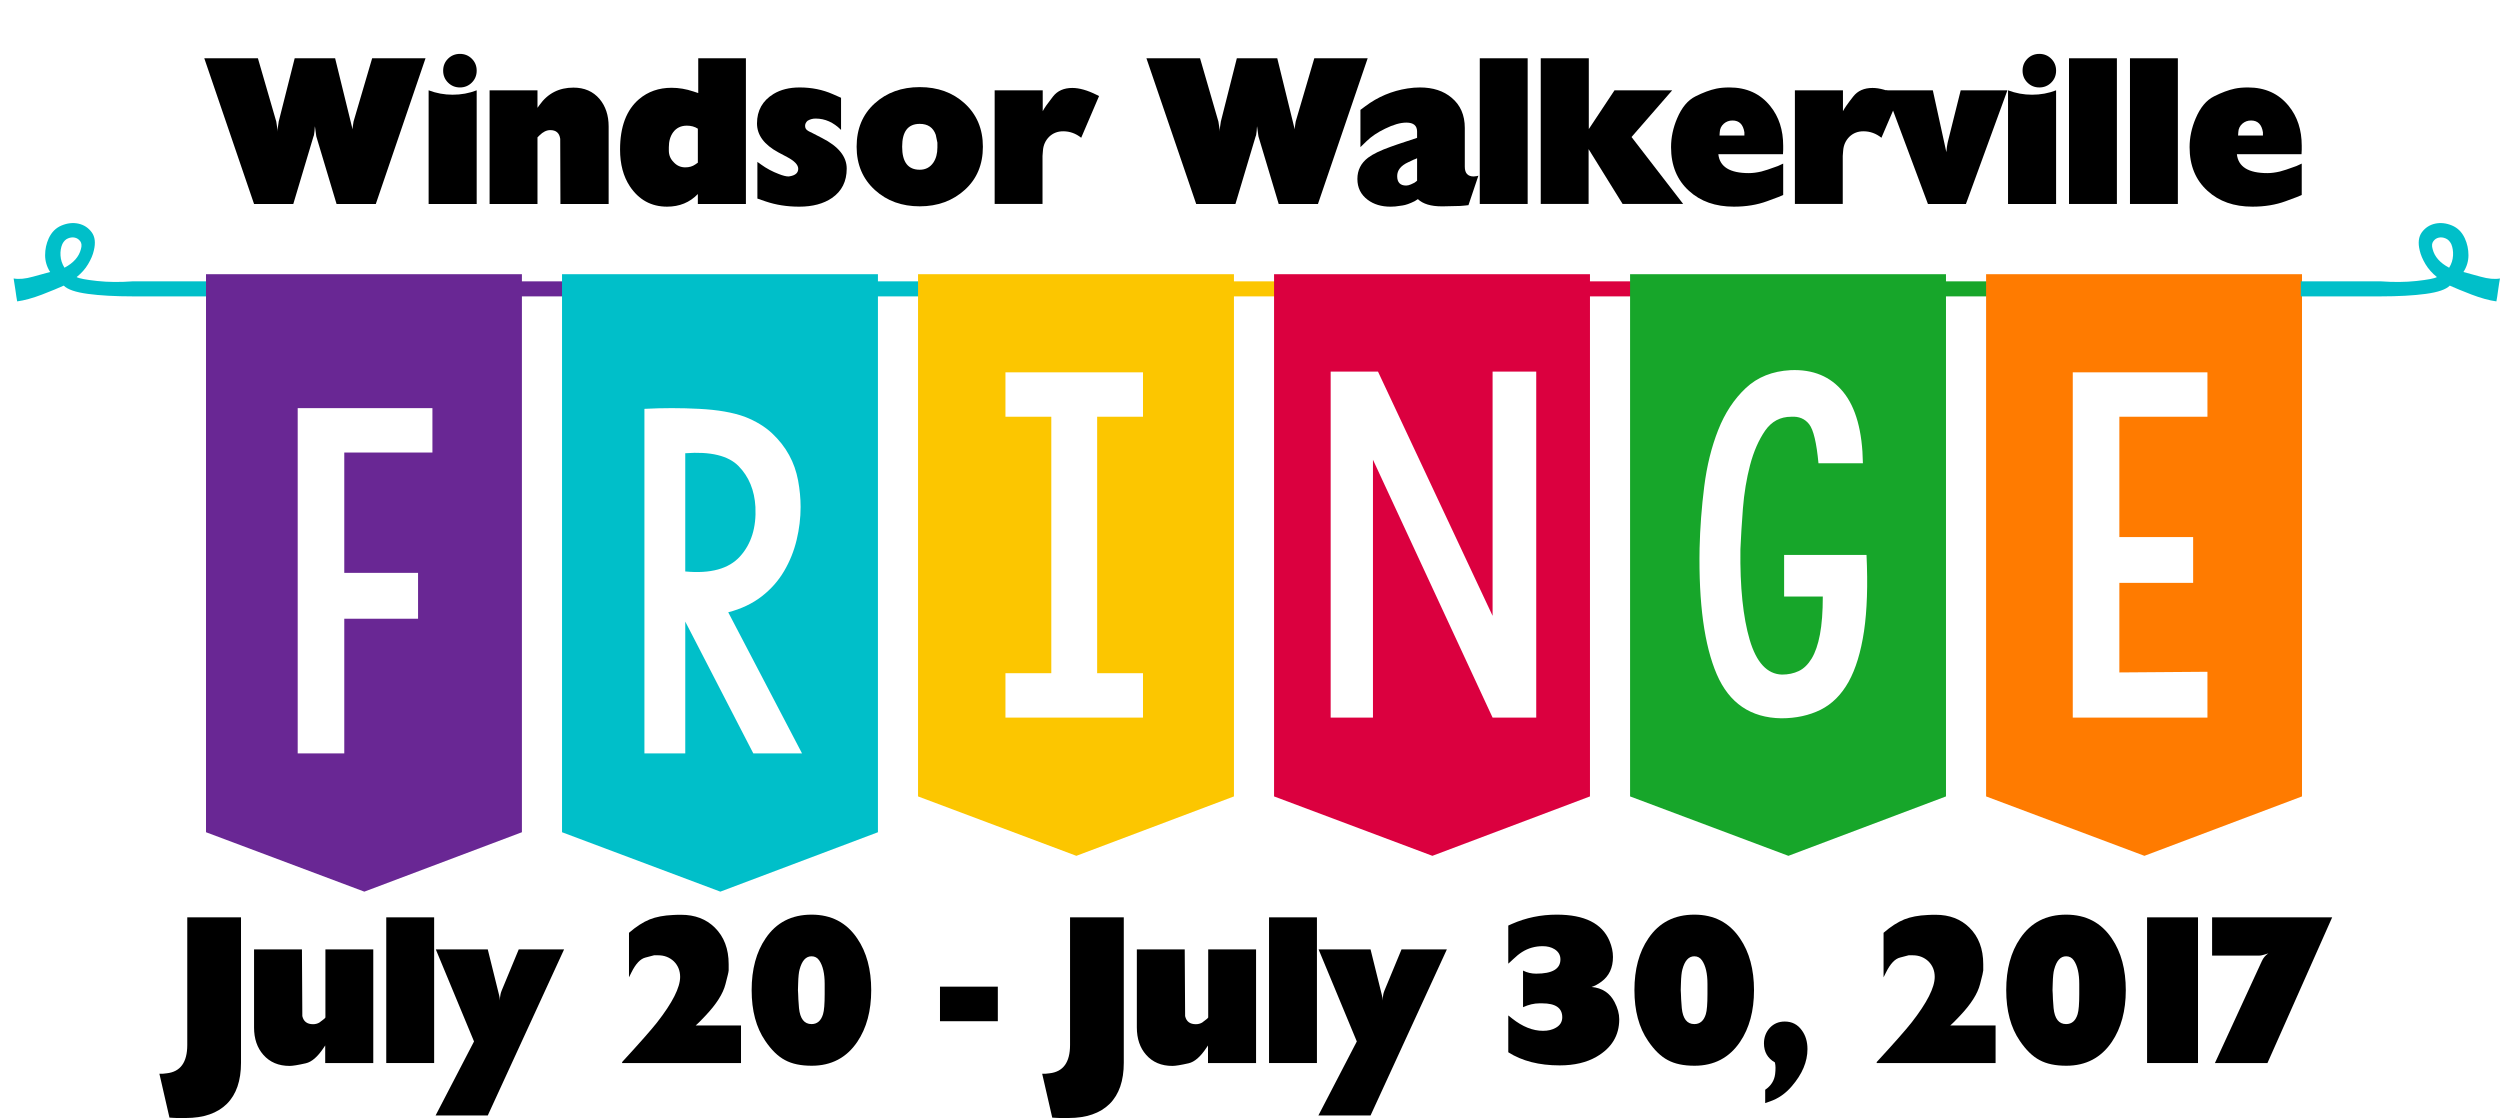 <?xml version="1.0" encoding="UTF-8" standalone="no"?>
<!-- Created with Inkscape (http://www.inkscape.org/) -->

<svg
   xmlns:dc="http://purl.org/dc/elements/1.1/"
   xmlns:cc="http://creativecommons.org/ns#"
   xmlns:rdf="http://www.w3.org/1999/02/22-rdf-syntax-ns#"
   xmlns:svg="http://www.w3.org/2000/svg"
   xmlns="http://www.w3.org/2000/svg"
   xmlns:sodipodi="http://sodipodi.sourceforge.net/DTD/sodipodi-0.dtd"
   xmlns:inkscape="http://www.inkscape.org/namespaces/inkscape"
   id="svg2985"
   version="1.1"
   inkscape:version="0.48.2 r9819"
   width="2061.25"
   height="922.5"
   xml:space="preserve"
   sodipodi:docname="WWFF Final Colour Logo.pdf"><defs
     id="defs2989" /><sodipodi:namedview
     pagecolor="#ffffff"
     bordercolor="#666666"
     borderopacity="1"
     objecttolerance="10"
     gridtolerance="10"
     guidetolerance="10"
     inkscape:pageopacity="0"
     inkscape:pageshadow="2"
     inkscape:window-width="640"
     inkscape:window-height="480"
     id="namedview2987"
     showgrid="false"
     inkscape:zoom="0.14990904"
     inkscape:cx="1023.2662"
     inkscape:cy="464.86327"
     inkscape:window-x="0"
     inkscape:window-y="0"
     inkscape:window-maximized="0"
     inkscape:current-layer="g2993" /><g
     id="g2993"
     inkscape:groupmode="layer"
     inkscape:label="WWFF Final Colour Logo"
     transform="matrix(1.25,0,0,-1.25,0,922.5)"><g
       id="g2995"
       transform="scale(0.24,0.24)"><path
         d="m 584.637,2301.76 0,-41.32 -218.403,0 c -49.898,0 -91.546,2.35 -124.984,6.9 -33.594,4.53 -55.609,12.08 -66.023,22.67 -14.446,-6.55 -34.446,-14.79 -59.985,-24.69 -25.695,-9.75 -48.383,-15.97 -68.039,-18.66 -1.336,6.56 -2.844,17.13 -4.859,31.59 -2.031,14.28 -3.699,24.87 -4.879,31.41 14.445,-2.69 32.082,-1 53.09,4.88 20.992,5.89 36.789,10.25 47.207,12.93 -9.082,14.28 -13.77,29.74 -13.77,46.2 0,16.46 3.352,31.76 9.899,46.2 7.898,17.13 19.668,28.91 35.449,35.45 15.801,6.55 31.078,8.23 46.199,5.04 15.121,-3.36 27.223,-11.25 36.457,-23.68 9.238,-12.43 11.094,-29.24 5.887,-50.25 -2.52,-11.75 -7.899,-24.18 -15.801,-37.45 -7.723,-13.1 -18.297,-24.87 -31.406,-35.44 6.547,-3.88 25.191,-7.4 56.113,-10.77 30.746,-3.35 63.332,-3.52 97.43,-1.01 l 220.418,0 m -413.282,102.49 c -4.027,-9.24 -5.714,-19.83 -5.035,-31.59 0.676,-11.75 4.375,-23.02 10.918,-33.43 24.864,13.11 39.985,30.24 45.192,51.25 2.691,9.06 2.015,16.28 -1.84,21.49 -4.043,5.38 -8.906,8.58 -14.793,9.91 -6.039,1.36 -12.254,0.68 -18.817,-2.01 -6.546,-2.52 -11.753,-7.9 -15.625,-15.62"
         style="fill:#00bfc9;fill-opacity:1;fill-rule:evenodd;stroke:none"
         id="path2997" /><path
         d="m 1434.39,787.754 -433.1,-163.301 -435.126,163.301 0,1533.676 868.226,0 0,-1533.676 m -616.214,1165.586 0,-948.87 128.004,0 0,370.1 202.78,0 0,126.01 -202.78,0 0,330.63 242.26,0 0,122.13 -370.264,0"
         style="fill:#692794;fill-opacity:1;fill-rule:evenodd;stroke:none"
         id="path2999" /><path
         d="m 1041.29,2260.44 1063.28,0 0,41.32 -1063.28,0 0,-41.32 z"
         style="fill:#692794;fill-opacity:1;fill-rule:evenodd;stroke:none"
         id="path3001" /><path
         d="m 2412.85,787.754 -433.11,-163.301 -435.12,163.301 0,1533.676 868.23,0 0,-1533.676 m -529.53,216.716 0,362.21 186.98,-362.21 133.9,0 -202.78,387.74 c 35.46,9.24 66.03,23.68 91.56,43.36 25.53,19.65 46.2,43 61.98,69.87 15.81,26.88 27.23,55.45 34.45,85.68 7.22,30.09 10.92,60.31 10.92,90.56 0,23.52 -2.35,47.88 -6.89,72.74 -4.71,25.03 -12.76,48.23 -24.69,69.9 -11.77,21.66 -27.55,41.66 -47.2,60.13 -19.67,18.32 -44.69,33.44 -74.78,45.19 -32.91,11.93 -74.58,19.15 -124.98,21.69 -50.58,2.67 -100.8,2.67 -150.7,0 l 0,-946.86 112.23,0 m 192.86,677.21 c 2.69,-56.45 -11.42,-101.81 -42.34,-135.91 -30.75,-34.11 -80.98,-47.88 -150.52,-41.33 l 0,324.91 c 69.54,5.21 118.43,-6.55 146.66,-35.45 28.22,-28.89 43.68,-66.36 46.2,-112.22"
         style="fill:#00bfc9;fill-opacity:1;fill-rule:evenodd;stroke:none"
         id="path3003" /><path
         d="m 2019.74,2260.44 1063.28,0 0,41.32 -1063.28,0 0,-41.32 z"
         style="fill:#00bfc9;fill-opacity:1;fill-rule:evenodd;stroke:none"
         id="path3005" /><path
         d="m 3391.3,886.191 -433.1,-163.3 -435.13,163.3 0,1435.239 868.23,0 0,-1435.239 m -249.98,216.559 0,122.14 -125.99,0 0,704.75 125.99,0 0,122.14 -378,0 0,-122.14 126,0 0,-704.75 -126,0 0,-122.14 378,0"
         style="fill:#fcc600;fill-opacity:1;fill-rule:evenodd;stroke:none"
         id="path3007" /><path
         d="m 2998.2,2260.44 1063.28,0 0,41.32 -1063.28,0 0,-41.32 z"
         style="fill:#fcc600;fill-opacity:1;fill-rule:evenodd;stroke:none"
         id="path3009" /><path
         d="m 4369.76,886.191 -433.11,-163.3 -435.12,163.3 0,1435.239 868.23,0 0,-1435.239 m -267.62,216.559 119.94,0 0,951.04 -119.94,0 0,-671.32 -315,671.32 -130.04,0 0,-951.04 116.25,0 0,708.79 328.79,-708.79"
         style="fill:#db003f;fill-opacity:1;fill-rule:evenodd;stroke:none"
         id="path3011" /><path
         d="m 3976.65,2260.44 1063.28,0 0,41.32 -1063.28,0 0,-41.32 z"
         style="fill:#db003f;fill-opacity:1;fill-rule:evenodd;stroke:none"
         id="path3013" /><path
         d="m 5348.21,886.191 -433.1,-163.3 -435.13,163.3 0,1435.239 868.23,0 0,-1435.239 m -444.86,663.609 0,-114.23 106.34,0 c 0,-42.02 -2.67,-76.79 -7.89,-104.35 -5.2,-27.55 -12.77,-49.54 -22.69,-66.02 -9.91,-16.29 -21.66,-27.88 -35.45,-34.43 -13.77,-6.56 -29.21,-9.75 -46.2,-9.75 -40.64,1.18 -70.22,33.11 -88.69,95.43 -18.32,62.33 -26.88,145.31 -25.54,248.98 1.34,32.91 3.7,70.22 6.89,112.22 3.35,41.99 9.92,81.82 19.65,119.11 9.92,37.47 23.68,68.87 41.34,94.59 17.8,25.53 41.65,38.29 71.89,38.29 21.01,1.36 37.47,-5.53 49.24,-20.66 11.75,-15.12 20.31,-50.73 25.52,-107.18 l 122.13,0 c -1.33,87.86 -19.3,153.21 -54.09,195.88 -34.78,42.68 -82.99,62.68 -144.81,59.98 -49.72,-2.69 -90.88,-18.99 -122.97,-49.21 -32.1,-30.25 -57.47,-68.56 -75.78,-115.09 -18.47,-46.7 -31.25,-98.45 -38.47,-155.57 -7.22,-57.12 -11.43,-113.91 -12.76,-170.35 -2.69,-150.87 13.1,-266.11 47.2,-345.57 34.12,-79.31 93.25,-119.62 177.24,-120.98 40.66,0 76.79,7.9 108.37,23.53 31.41,15.8 56.95,41.33 76.77,76.77 19.65,35.45 33.77,81.82 42.34,138.94 8.39,56.96 10.75,126.84 6.88,209.67 l -226.46,0"
         style="fill:#17a62a;fill-opacity:1;fill-rule:evenodd;stroke:none"
         id="path3015" /><path
         d="m 4955.11,2260.44 1063.28,0 0,41.32 -1063.28,0 0,-41.32 z"
         style="fill:#17a62a;fill-opacity:1;fill-rule:evenodd;stroke:none"
         id="path3017" /><path
         d="m 6326.67,886.191 -433.11,-163.3 -435.12,163.3 0,1435.239 868.23,0 0,-1435.239 m -630,1165.589 0,-949.03 370.1,0 0,125.99 -242.08,-1.84 0,246.13 202.77,0 0,125.99 -202.77,0 0,330.62 242.08,0 0,122.14 -370.1,0"
         style="fill:#ff7b00;fill-opacity:1;fill-rule:evenodd;stroke:none"
         id="path3019" /><path
         d="m 6543.91,2301.76 c 34.09,-2.51 66.7,-2.34 97.43,1.01 30.92,3.37 49.56,6.89 56.11,10.77 -13.09,10.57 -23.51,22.34 -31.41,35.44 -7.9,13.27 -13.11,25.7 -15.8,37.45 -5.2,21.01 -3.19,37.82 5.89,50.25 9.23,12.43 21.33,20.32 36.46,23.68 15.12,3.19 30.57,1.51 46.2,-5.04 15.79,-6.54 27.55,-18.32 35.44,-35.45 6.55,-14.44 9.92,-29.74 9.92,-46.2 0,-16.46 -4.55,-31.92 -13.79,-46.2 10.42,-2.68 26.22,-7.04 47.21,-12.93 21.01,-5.88 38.82,-7.57 53.26,-4.88 -1.33,-6.54 -3.02,-17.13 -5.03,-31.41 -1.86,-14.46 -3.54,-25.03 -4.88,-31.59 -19.65,2.69 -42.34,8.91 -67.87,18.66 -25.71,9.9 -45.71,18.14 -60.15,24.69 -10.42,-10.59 -32.42,-18.14 -65.85,-22.67 -33.6,-4.55 -75.26,-6.9 -125,-6.9 l -218.56,0 0,41.32 220.42,0 m 193.02,102.49 c -4.03,7.72 -9.24,13.1 -15.79,15.62 -6.56,2.69 -12.77,3.37 -18.64,2.01 -6.06,-1.33 -10.92,-4.53 -14.79,-9.91 -4.03,-5.21 -4.71,-12.43 -2.01,-21.49 5.2,-21.01 20.32,-38.14 45.36,-51.25 6.55,10.41 10.07,21.68 10.74,33.43 0.68,11.76 -1,22.35 -4.87,31.59"
         style="fill:#00bfc9;fill-opacity:1;fill-rule:evenodd;stroke:none"
         id="path3021" /><path
         d="m 561.441,2914.84 147.379,0 50.469,-174.08 3.383,-22.3 0,-5.55 1.062,12.8 2.325,15.6 43.836,173.53 111.128,0 47.934,-195.25 0.504,6.76 2.172,14.41 51.167,174.08 146.68,0 -136.62,-400.42 -107.895,0 -55.66,185.75 -3.801,27.81 -0.504,-4.46 -0.555,-8.28 c -0.836,-8.63 -1.754,-13.63 -2.832,-15.07 l -55.519,-185.75 -107.883,0 -136.77,400.42"
         style="fill:#000000;fill-opacity:1;fill-rule:evenodd;stroke:none"
         id="path3023" /><path
         d="m 1178,2514.42 0,312.36 c 21.13,-8.07 43.14,-12.1 65.99,-12.1 23.37,0 45.42,4.03 66.1,12.1 l 0,-312.36 -132.09,0 m 39.95,366.36 c 0,13.02 4.44,23.95 13.3,32.81 8.94,8.85 19.88,13.3 32.78,13.3 12.92,0 23.82,-4.45 32.7,-13.3 8.91,-8.86 13.36,-19.79 13.36,-32.81 0,-12.94 -4.45,-23.88 -13.36,-32.78 -8.88,-8.89 -19.78,-13.34 -32.7,-13.34 -12.9,0 -23.84,4.5 -32.78,13.44 -8.86,8.86 -13.3,19.74 -13.3,32.68"
         style="fill:#000000;fill-opacity:1;fill-rule:evenodd;stroke:none"
         id="path3025" /><path
         d="m 1345.57,2514.42 0,312.36 131.62,0 0,-48.16 5.57,7.75 c 22.6,31.89 53.7,47.83 93.28,47.83 30.04,0 53.91,-10.39 71.65,-31.1 16.74,-20.01 25.07,-45.24 25.07,-75.64 l 0,-213.04 -132.53,0 -0.56,179.08 c -2.28,15.94 -11.35,23.91 -27.34,23.91 -10.11,0 -19.94,-4.83 -29.57,-14.41 l -5.57,-5.56 0,-183.02 -131.62,0"
         style="fill:#000000;fill-opacity:1;fill-rule:evenodd;stroke:none"
         id="path3027" /><path
         d="m 1918.99,2819.23 0,95.61 131.01,0 0,-400.42 -132.08,0 0,27.29 c -22.29,-23.12 -50.47,-34.7 -84.53,-34.7 -43.48,0 -77.62,18.71 -102.47,56.13 -17.85,27.1 -26.79,60.69 -26.79,100.83 0,62.71 17.47,108.91 52.33,138.61 24.56,20.76 54.27,31.15 89.17,31.15 20.01,0 40.03,-3.39 60.05,-10.11 l 13.31,-4.39 m -1.07,-97.88 c -8.53,5.52 -18.54,8.3 -30.07,8.3 -16.32,0 -28.98,-6.13 -37.92,-18.35 -7.83,-10.77 -11.72,-24.48 -11.72,-41.17 l 0,-8.94 c 0,-12.55 4.5,-23.31 13.49,-32.17 8.53,-9.31 19.08,-13.99 31.69,-13.99 10.76,0 19.89,2.64 27.34,7.88 l 7.19,5 0,93.44"
         style="fill:#000000;fill-opacity:1;fill-rule:evenodd;stroke:none"
         id="path3029" /><path
         d="m 2311.48,2806.3 0,-88.34 c -20.71,20.82 -44.03,31.2 -69.93,31.2 -8.16,0 -15.58,-2.05 -22.26,-6.21 -4.45,-4.08 -6.62,-8.72 -6.62,-13.91 0,-5.89 2.54,-10.29 7.69,-13.3 l 2.87,-1.75 10.02,-4.92 26.04,-13.45 c 45.19,-22.99 67.76,-50.97 67.76,-83.98 0,-35.26 -13.54,-62.13 -40.56,-80.73 -23.31,-15.93 -53.29,-23.9 -89.94,-23.9 -33.28,0 -64.01,4.83 -92.19,14.41 l -22.8,7.88 0,100.8 10.05,-7.19 c 14.83,-10.8 31.15,-19.51 48.94,-26.23 11.03,-4.39 19.88,-6.63 26.57,-6.63 1.52,0 2.81,0.19 3.92,0.57 15.16,2.59 22.76,9.5 22.76,20.61 0,10.66 -10.14,21.42 -30.48,32.17 l -24.02,12.74 c -39.19,21.18 -58.82,47.69 -58.82,79.57 0,35.55 15.22,62.62 45.56,81.16 19.62,11.86 43.48,17.79 71.57,17.79 33,0 63.34,-6.12 91.05,-18.31 l 22.82,-10.05"
         style="fill:#000000;fill-opacity:1;fill-rule:evenodd;stroke:none"
         id="path3031" /><path
         d="m 2354.29,2671.77 c 0,49.25 16.49,88.88 49.5,118.87 32.98,29.98 74.34,44.95 124.01,44.95 49.35,0 90.33,-14.78 123,-44.36 33.68,-30.71 50.5,-70.57 50.5,-119.46 0,-48.91 -16.44,-88.34 -49.39,-118.29 -33.42,-30.34 -74.76,-45.55 -124.11,-45.55 -49.22,0 -90.19,14.82 -122.87,44.5 -33.79,30.62 -50.64,70.43 -50.64,119.34 m 125.12,0.03 c 0,-42.21 16.13,-63.3 48.33,-63.3 15.96,0 28.42,6.5 37.37,19.52 7.41,11.02 11.16,24.87 11.16,41.61 l 0,13.3 c -1.57,7.05 -3.06,14.27 -4.5,21.68 -7.08,19.98 -21.73,29.95 -44.03,29.95 -32.2,0 -48.33,-20.9 -48.33,-62.76"
         style="fill:#000000;fill-opacity:1;fill-rule:evenodd;stroke:none"
         id="path3033" /><path
         d="m 2733.66,2514.42 0,312.36 132.09,0 0,-57.46 c 4.08,8.16 13.52,21.68 28.4,40.59 12.24,15.57 29.84,23.37 52.88,23.37 19.29,0 41.58,-6.31 66.74,-18.87 l 6.8,-3.43 -49.06,-114.61 c -14.88,11.87 -31.39,17.79 -49.49,17.79 -15.22,0 -28.04,-4.95 -38.48,-14.91 -10.43,-10.44 -16.18,-23.27 -17.24,-38.47 l -1.11,-14.41 0,-131.95 -131.53,0"
         style="fill:#000000;fill-opacity:1;fill-rule:evenodd;stroke:none"
         id="path3035" /><path
         d="m 3150.77,2914.84 147.37,0 50.47,-174.08 3.39,-22.3 0,-5.55 1.05,12.8 2.33,15.6 43.84,173.53 111.13,0 47.93,-195.25 0.51,6.76 2.16,14.41 51.17,174.08 146.68,0 -136.61,-400.42 -107.9,0 -55.66,185.75 -3.8,27.81 -0.51,-4.46 -0.55,-8.28 c -0.84,-8.63 -1.75,-13.63 -2.83,-15.07 l -55.52,-185.75 -107.88,0 -136.77,400.42"
         style="fill:#000000;fill-opacity:1;fill-rule:evenodd;stroke:none"
         id="path3037" /><path
         d="m 3894.6,2696.18 0,17.23 c 0,16.41 -9.83,24.62 -29.44,24.62 -16.39,0 -35.82,-5.55 -58.39,-16.68 -20.82,-10.05 -37.67,-21.37 -50.61,-33.98 l -17.24,-16.68 0,102.33 13.3,9.93 c 34.48,25.93 73.23,42.3 116.18,48.97 11.88,1.81 23.18,2.74 33.98,2.74 35.92,0 65.01,-9.46 87.27,-28.36 24.05,-20.02 36.1,-47.61 36.1,-82.82 l 0,-106.68 c 0,-17.85 8.19,-26.75 24.56,-26.75 l 9.36,1.07 3.44,1.11 -27.31,-81.05 -9.5,-1.06 -12.79,-1.12 -47.22,-1.07 c -1.45,0 -2.97,0 -4.5,0 -29.24,0 -50.89,6.58 -65.02,19.79 l -8.85,-5.61 c -13.39,-6.66 -24.57,-10.61 -33.46,-11.82 l -20.07,-2.73 c -2.5,-0.36 -6.77,-0.55 -12.74,-0.55 -25.12,0 -46.08,6.3 -62.79,18.9 -18.88,14.14 -28.32,33.23 -28.32,57.33 0,24.1 9.82,43.56 29.42,58.44 13.36,10.05 34.12,20.07 62.19,30.03 l 18.96,6.67 53.49,17.8 m 0,-56.03 -5.05,-2.31 -4.46,-1.63 -5.61,-2.73 -9.5,-4.46 c -20.07,-9.31 -30.07,-21.96 -30.07,-37.9 0,-17.37 8.2,-26.04 24.61,-26.04 4.07,0 8.52,1.06 13.34,3.25 l 9.41,4.48 3.94,2.83 3.39,2.74 0,61.77"
         style="fill:#000000;fill-opacity:1;fill-rule:evenodd;stroke:none"
         id="path3039" /><path
         d="m 4066.91,2514.42 131.613,0 0,400.418 -131.613,0 0,-400.418 z"
         style="fill:#000000;fill-opacity:1;fill-rule:evenodd;stroke:none"
         id="path3041" /><path
         d="m 4234.48,2514.42 0,400.42 132.08,0 0,-194.6 70.63,106.54 158.54,0 -111.77,-128.37 141.94,-183.99 -166.42,0 -93.47,150.71 0,-150.71 -131.53,0"
         style="fill:#000000;fill-opacity:1;fill-rule:evenodd;stroke:none"
         id="path3043" /><path
         d="m 4900.24,2651.14 -177.63,0 c 3.66,-34.62 31.61,-51.91 83.75,-51.91 10.38,0 21.82,1.44 34.42,4.36 8.11,1.89 23.27,6.94 45.52,15.1 l 14.5,6.69 0,-86.22 -12.88,-5.55 -31.56,-11.69 c -27.02,-9.95 -57.38,-14.91 -91.06,-14.91 -50.72,0 -91.78,14.46 -123.23,43.33 -32.96,29.71 -49.45,69.79 -49.45,120.21 0,26.75 5.56,53.07 16.68,79.06 12.65,29.98 29.47,50.19 50.51,60.57 20.71,10.44 39.77,17.52 57.24,21.24 10.38,2.17 22.38,3.24 36.06,3.24 47.31,0 84.7,-17.06 112.19,-51.21 23.68,-29.24 35.5,-65.57 35.5,-108.96 0,-3.7 0,-7.41 0,-11.11 l -0.56,-12.24 m -174.39,51.44 68.32,0 0,8.85 c -3.39,21.6 -14.28,32.4 -32.68,32.4 -9.32,0 -17.29,-2.97 -24.01,-8.85 -6.94,-6.27 -10.6,-13.91 -10.99,-23.04 l -0.64,-9.36"
         style="fill:#000000;fill-opacity:1;fill-rule:evenodd;stroke:none"
         id="path3045" /><path
         d="m 4932.97,2514.42 0,312.36 132.08,0 0,-57.46 c 4.08,8.16 13.53,21.68 28.4,40.59 12.25,15.57 29.85,23.37 52.89,23.37 19.29,0 41.58,-6.31 66.73,-18.87 l 6.81,-3.43 -49.06,-114.61 c -14.88,11.87 -31.39,17.79 -49.5,17.79 -15.21,0 -28.04,-4.95 -38.47,-14.91 -10.44,-10.44 -16.18,-23.27 -17.24,-38.47 l -1.11,-14.41 0,-131.95 -131.53,0"
         style="fill:#000000;fill-opacity:1;fill-rule:evenodd;stroke:none"
         id="path3047" /><path
         d="m 5181.95,2826.78 130.08,0 37.17,-169.94 1.62,14.93 1.25,7.16 1.07,5.58 35.54,142.27 128.34,0 -113.98,-312.36 -104.45,0 -116.64,312.36"
         style="fill:#000000;fill-opacity:1;fill-rule:evenodd;stroke:none"
         id="path3049" /><path
         d="m 5518.75,2514.42 0,312.36 c 21.13,-8.07 43.14,-12.1 65.99,-12.1 23.37,0 45.42,4.03 66.09,12.1 l 0,-312.36 -132.08,0 m 39.95,366.36 c 0,13.02 4.44,23.95 13.3,32.81 8.94,8.85 19.88,13.3 32.77,13.3 12.92,0 23.82,-4.45 32.71,-13.3 8.91,-8.86 13.35,-19.79 13.35,-32.81 0,-12.94 -4.44,-23.88 -13.35,-32.78 -8.89,-8.89 -19.79,-13.34 -32.71,-13.34 -12.89,0 -23.83,4.5 -32.77,13.44 -8.86,8.86 -13.3,19.74 -13.3,32.68"
         style="fill:#000000;fill-opacity:1;fill-rule:evenodd;stroke:none"
         id="path3051" /><path
         d="m 5686.32,2514.42 131.613,0 0,400.418 -131.613,0 0,-400.418 z"
         style="fill:#000000;fill-opacity:1;fill-rule:evenodd;stroke:none"
         id="path3053" /><path
         d="m 5853.89,2514.42 131.613,0 0,400.418 -131.613,0 0,-400.418 z"
         style="fill:#000000;fill-opacity:1;fill-rule:evenodd;stroke:none"
         id="path3055" /><path
         d="m 6325.38,2651.14 -177.64,0 c 3.67,-34.62 31.62,-51.91 83.75,-51.91 10.39,0 21.83,1.44 34.43,4.36 8.11,1.89 23.26,6.94 45.52,15.1 l 14.5,6.69 0,-86.22 -12.89,-5.55 -31.56,-11.69 c -27.01,-9.95 -57.38,-14.91 -91.06,-14.91 -50.71,0 -91.77,14.46 -123.23,43.33 -32.95,29.71 -49.44,69.79 -49.44,120.21 0,26.75 5.56,53.07 16.69,79.06 12.63,29.98 29.46,50.19 50.5,60.57 20.71,10.44 39.77,17.52 57.24,21.24 10.38,2.17 22.38,3.24 36.06,3.24 47.3,0 84.7,-17.06 112.18,-51.21 23.68,-29.24 35.51,-65.57 35.51,-108.96 0,-3.7 0,-7.41 0,-11.11 l -0.56,-12.24 m -174.39,51.44 68.31,0 0,8.85 c -3.38,21.6 -14.26,32.4 -32.67,32.4 -9.32,0 -17.29,-2.97 -24.01,-8.85 -6.94,-6.27 -10.61,-13.91 -10.99,-23.04 l -0.64,-9.36"
         style="fill:#000000;fill-opacity:1;fill-rule:evenodd;stroke:none"
         id="path3057" /><path
         d="m 438.055,124.074 9.929,0 10,1.11 c 37.832,4.082 56.688,30.035 56.688,77.918 l 0,350.73 147.687,0 0,-399.723 C 662.359,104.75 649.445,67.164 623.578,41.312 597.258,15.309 559.48,2.34 510.227,2.34 l -24.43,0 -11.684,0.555 -8.383,0.504 -27.675,120.676"
         style="fill:#000000;fill-opacity:1;fill-rule:evenodd;stroke:none"
         id="path3059" /><path
         d="m 698.23,251.156 0,214.621 131.614,0 1.078,-183.386 c 3.367,-14.828 13.191,-22.239 29.461,-22.239 6.351,0 12.101,1.473 17.238,4.442 l 13.871,10.609 2.867,3.387 0,187.187 131.531,0 0,-312.363 -132.089,0 0,48.332 -4.496,-6.664 c -16.266,-24.516 -32.535,-38.613 -48.801,-42.309 -21.18,-4.828 -36.008,-7.242 -44.481,-7.242 -30.414,0 -54.46,10.192 -72.308,30.539 -16.996,19.289 -25.485,44.305 -25.485,75.086"
         style="fill:#000000;fill-opacity:1;fill-rule:evenodd;stroke:none"
         id="path3061" /><path
         d="m 1061.56,153.414 131.613,0 0,400.418 -131.613,0 0,-400.418 z"
         style="fill:#000000;fill-opacity:1;fill-rule:evenodd;stroke:none"
         id="path3063" /><path
         d="m 1197.15,9.281 105.63,203.457 -105.07,253.039 142.83,0 31.25,-126.113 c 1.06,-2.949 1.61,-7.777 1.61,-14.355 l 0.51,6.109 c 0.74,8.109 2.41,15.297 5.05,21.562 l 46.72,112.797 124.62,0 -209.76,-456.496 -143.39,0"
         style="fill:#000000;fill-opacity:1;fill-rule:evenodd;stroke:none"
         id="path3065" /><path
         d="m 1709.81,153.414 0,2.727 c 48.11,52.293 80.12,88.574 96.08,108.922 42.2,54.082 63.34,95.781 63.34,125.07 0,17.015 -5.74,31.25 -17.23,42.742 -11.83,11.113 -26.29,16.684 -43.3,16.684 l -11.11,0 c -7.05,-1.821 -14.83,-3.852 -23.32,-6.125 -14.13,-3.336 -27.12,-17.051 -38.97,-41.114 l -6.64,-13.297 0,122.36 c 19.66,17.051 38.53,29.289 56.74,36.703 17.69,7.082 39.2,11.16 64.41,12.223 l 13.3,0.57 c 3.02,0 5.99,0 8.99,0 37.73,0 68.45,-11.684 92.28,-35.051 25.48,-25.156 38.23,-58.715 38.23,-100.609 l 0,-17.239 c -0.37,-3.332 -1.06,-7.222 -2.18,-11.683 l -6.63,-26.18 c -6.72,-26.234 -25.07,-55.14 -55.1,-86.754 l -10.56,-10.992 -7.74,-7.863 -8.3,-7.742 124.43,0 0,-103.352 -326.72,0"
         style="fill:#000000;fill-opacity:1;fill-rule:evenodd;stroke:none"
         id="path3067" /><path
         d="m 2065.77,353.676 c 0,57.465 12.79,104.965 38.41,142.445 29.29,43.438 71.37,65.125 126.25,65.125 54.45,0 96.34,-21.875 125.68,-65.68 25.54,-37.48 38.28,-84.808 38.28,-141.89 0,-56.824 -12.74,-104.149 -38.28,-142.016 -29.65,-43.785 -71.42,-65.66 -125.17,-65.66 -30.04,0 -54.5,5.141 -73.4,15.469 -19.29,10.07 -37.45,27.761 -54.47,53.023 -24.87,36.336 -37.3,82.723 -37.3,139.184 m 127.25,-0.055 0.56,-10.051 c 0,-7.101 0.8,-20.121 2.32,-39.113 2.97,-29.34 14.46,-43.992 34.48,-43.992 15.57,0 26.1,9.094 31.6,27.254 3.02,9.687 4.5,28.125 4.5,55.297 l 0,27.898 c 0,28.594 -5,50.191 -15.06,64.688 -5.13,7.464 -12.19,11.164 -21.04,11.164 -15.57,0 -26.51,-12.137 -32.86,-36.371 -2.17,-7.797 -3.47,-20.575 -3.94,-38.368 l -0.56,-18.406"
         style="fill:#000000;fill-opacity:1;fill-rule:evenodd;stroke:none"
         id="path3069" /><path
         d="m 2583.4,268.344 158.957,0 0,95 -158.957,0 0,-95 z"
         style="fill:#000000;fill-opacity:1;fill-rule:evenodd;stroke:none"
         id="path3071" /><path
         d="m 2864.23,124.074 9.94,0 10,1.11 c 37.83,4.082 56.68,30.035 56.68,77.918 l 0,350.73 147.69,0 0,-399.723 c 0,-49.359 -12.91,-86.945 -38.78,-112.796 -26.32,-26.004 -64.1,-38.973 -113.35,-38.973 l -24.43,0 -11.68,0.555 -8.39,0.504 -27.68,120.676"
         style="fill:#000000;fill-opacity:1;fill-rule:evenodd;stroke:none"
         id="path3073" /><path
         d="m 3124.41,251.156 0,214.621 131.61,0 1.08,-183.386 c 3.37,-14.828 13.2,-22.239 29.46,-22.239 6.36,0 12.1,1.473 17.24,4.442 l 13.87,10.609 2.87,3.387 0,187.187 131.53,0 0,-312.363 -132.09,0 0,48.332 -4.5,-6.664 c -16.26,-24.516 -32.53,-38.613 -48.8,-42.309 -21.18,-4.828 -36,-7.242 -44.48,-7.242 -30.41,0 -54.46,10.192 -72.31,30.539 -16.99,19.289 -25.48,44.305 -25.48,75.086"
         style="fill:#000000;fill-opacity:1;fill-rule:evenodd;stroke:none"
         id="path3075" /><path
         d="m 3487.74,153.414 131.617,0 0,400.418 -131.617,0 0,-400.418 z"
         style="fill:#000000;fill-opacity:1;fill-rule:evenodd;stroke:none"
         id="path3077" /><path
         d="m 3623.33,9.281 105.63,203.457 -105.07,253.039 142.83,0 31.25,-126.113 c 1.06,-2.949 1.61,-7.777 1.61,-14.355 l 0.51,6.109 c 0.74,8.109 2.41,15.297 5.05,21.562 l 46.72,112.797 124.62,0 -209.76,-456.496 -143.39,0"
         style="fill:#000000;fill-opacity:1;fill-rule:evenodd;stroke:none"
         id="path3079" /><path
         d="m 4145.26,183.031 0,101.215 10.56,-8.383 c 28.5,-22.621 56.82,-33.925 85.05,-33.925 13.63,0 25.29,2.777 34.98,8.386 11.82,6.614 17.76,16.266 17.76,28.906 0,25.504 -18.35,38.247 -55.07,38.247 l -7.72,0 c -14.46,0 -29.48,-3.524 -45,-10.575 l 0,100.575 c 11.11,-5.606 23.12,-8.438 36.04,-8.438 44.5,0 66.73,13.074 66.73,39.203 0,11.91 -5.41,21.266 -16.16,28.004 -8.85,5.555 -19.76,8.332 -32.67,8.332 -20.77,0 -39.67,-5.383 -56.69,-16.129 -7.74,-4.914 -15.9,-11.441 -24.37,-19.652 l -8.94,-8.332 -4.5,-3.942 0,104.739 10.05,4.496 c 38.51,16.996 79.57,25.488 123.23,25.488 76.29,0 124.62,-24.098 144.97,-72.344 6.3,-14.879 9.46,-29.531 9.46,-44.031 0,-29.652 -10.58,-52.273 -31.7,-67.844 -9.6,-7.086 -18.63,-11.964 -27.12,-14.55 29.2,-2.637 50.28,-16.512 63.3,-41.668 8.49,-16.266 12.76,-32.032 12.76,-47.188 0,-44.476 -20.76,-78.781 -62.24,-102.828 -27.4,-15.902 -61.24,-23.871 -101.55,-23.871 -56.31,0 -103.4,12.047 -141.16,36.109"
         style="fill:#000000;fill-opacity:1;fill-rule:evenodd;stroke:none"
         id="path3081" /><path
         d="m 4491.96,353.676 c 0,57.465 12.8,104.965 38.42,142.445 29.29,43.438 71.37,65.125 126.25,65.125 54.45,0 96.34,-21.875 125.68,-65.68 25.54,-37.48 38.28,-84.808 38.28,-141.89 0,-56.824 -12.74,-104.149 -38.28,-142.016 -29.65,-43.785 -71.42,-65.66 -125.17,-65.66 -30.04,0 -54.5,5.141 -73.41,15.469 -19.28,10.07 -37.44,27.761 -54.46,53.023 -24.88,36.336 -37.31,82.723 -37.31,139.184 m 127.26,-0.055 0.55,-10.051 c 0,-7.101 0.8,-20.121 2.33,-39.113 2.97,-29.34 14.46,-43.992 34.48,-43.992 15.57,0 26.09,9.094 31.6,27.254 3.02,9.687 4.49,28.125 4.49,55.297 l 0,27.898 c 0,28.594 -5,50.191 -15.05,64.688 -5.14,7.464 -12.19,11.164 -21.04,11.164 -15.57,0 -26.51,-12.137 -32.87,-36.371 -2.16,-7.797 -3.47,-20.575 -3.94,-38.368 l -0.55,-18.406"
         style="fill:#000000;fill-opacity:1;fill-rule:evenodd;stroke:none"
         id="path3083" /><path
         d="m 4851.34,43.293 0,36.668 c 15.93,10.797 25.02,25.066 27.29,42.914 0.75,5.887 1.06,11.824 1.06,17.797 0,4.41 -0.51,9.219 -1.62,14.355 -20.07,11.496 -30.12,28.926 -30.12,52.293 0,16.719 5.37,31.043 16.13,42.899 10.8,11.496 24.51,17.242 41.15,17.242 19.6,0 35.17,-7.969 46.66,-23.906 10.44,-14.082 15.63,-31.34 15.63,-51.719 0,-34.844 -14.41,-68.961 -43.29,-102.379 -17.09,-20.02 -37.16,-33.871 -60.12,-41.668 l -12.77,-4.496"
         style="fill:#000000;fill-opacity:1;fill-rule:evenodd;stroke:none"
         id="path3085" /><path
         d="m 5157.81,153.414 0,2.727 c 48.11,52.293 80.12,88.574 96.08,108.922 42.2,54.082 63.35,95.781 63.35,125.07 0,17.015 -5.75,31.25 -17.24,42.742 -11.82,11.113 -26.29,16.684 -43.3,16.684 l -11.11,0 c -7.05,-1.821 -14.82,-3.852 -23.32,-6.125 -14.13,-3.336 -27.11,-17.051 -38.97,-41.114 l -6.63,-13.297 0,122.36 c 19.65,17.051 38.52,29.289 56.73,36.703 17.69,7.082 39.21,11.16 64.41,12.223 l 13.3,0.57 c 3.02,0 5.99,0 9,0 37.72,0 68.45,-11.684 92.27,-35.051 25.48,-25.156 38.23,-58.715 38.23,-100.609 l 0,-17.239 c -0.37,-3.332 -1.06,-7.222 -2.17,-11.683 l -6.64,-26.18 c -6.71,-26.234 -25.06,-55.14 -55.1,-86.754 l -10.56,-10.992 -7.74,-7.863 -8.29,-7.742 124.42,0 0,-103.352 -326.72,0"
         style="fill:#000000;fill-opacity:1;fill-rule:evenodd;stroke:none"
         id="path3087" /><path
         d="m 5513.77,353.676 c 0,57.465 12.79,104.965 38.42,142.445 29.29,43.438 71.37,65.125 126.25,65.125 54.44,0 96.33,-21.875 125.67,-65.68 25.54,-37.48 38.28,-84.808 38.28,-141.89 0,-56.824 -12.74,-104.149 -38.28,-142.016 -29.65,-43.785 -71.42,-65.66 -125.17,-65.66 -30.03,0 -54.49,5.141 -73.4,15.469 -19.29,10.07 -37.45,27.761 -54.46,53.023 -24.88,36.336 -37.31,82.723 -37.31,139.184 m 127.25,-0.055 0.56,-10.051 c 0,-7.101 0.8,-20.121 2.33,-39.113 2.97,-29.34 14.46,-43.992 34.48,-43.992 15.57,0 26.09,9.094 31.59,27.254 3.02,9.687 4.5,28.125 4.5,55.297 l 0,27.898 c 0,28.594 -5,50.191 -15.05,64.688 -5.14,7.464 -12.19,11.164 -21.04,11.164 -15.58,0 -26.51,-12.137 -32.87,-36.371 -2.17,-7.797 -3.47,-20.575 -3.94,-38.368 l -0.56,-18.406"
         style="fill:#000000;fill-opacity:1;fill-rule:evenodd;stroke:none"
         id="path3089" /><path
         d="m 5900.89,153.414 139.965,0 0,400.418 -139.965,0 0,-400.418 z"
         style="fill:#000000;fill-opacity:1;fill-rule:evenodd;stroke:none"
         id="path3091" /><path
         d="m 6079.58,448.621 0,105.211 329.99,0 -177.84,-400.418 -144.4,0 128.97,280.156 c 4.08,8.942 9.97,16.024 17.76,21.18 l -12.9,-3.941 c -4.77,-1.438 -9.02,-2.188 -12.74,-2.188 l -128.84,0"
         style="fill:#000000;fill-opacity:1;fill-rule:evenodd;stroke:none"
         id="path3093" /></g></g></svg>